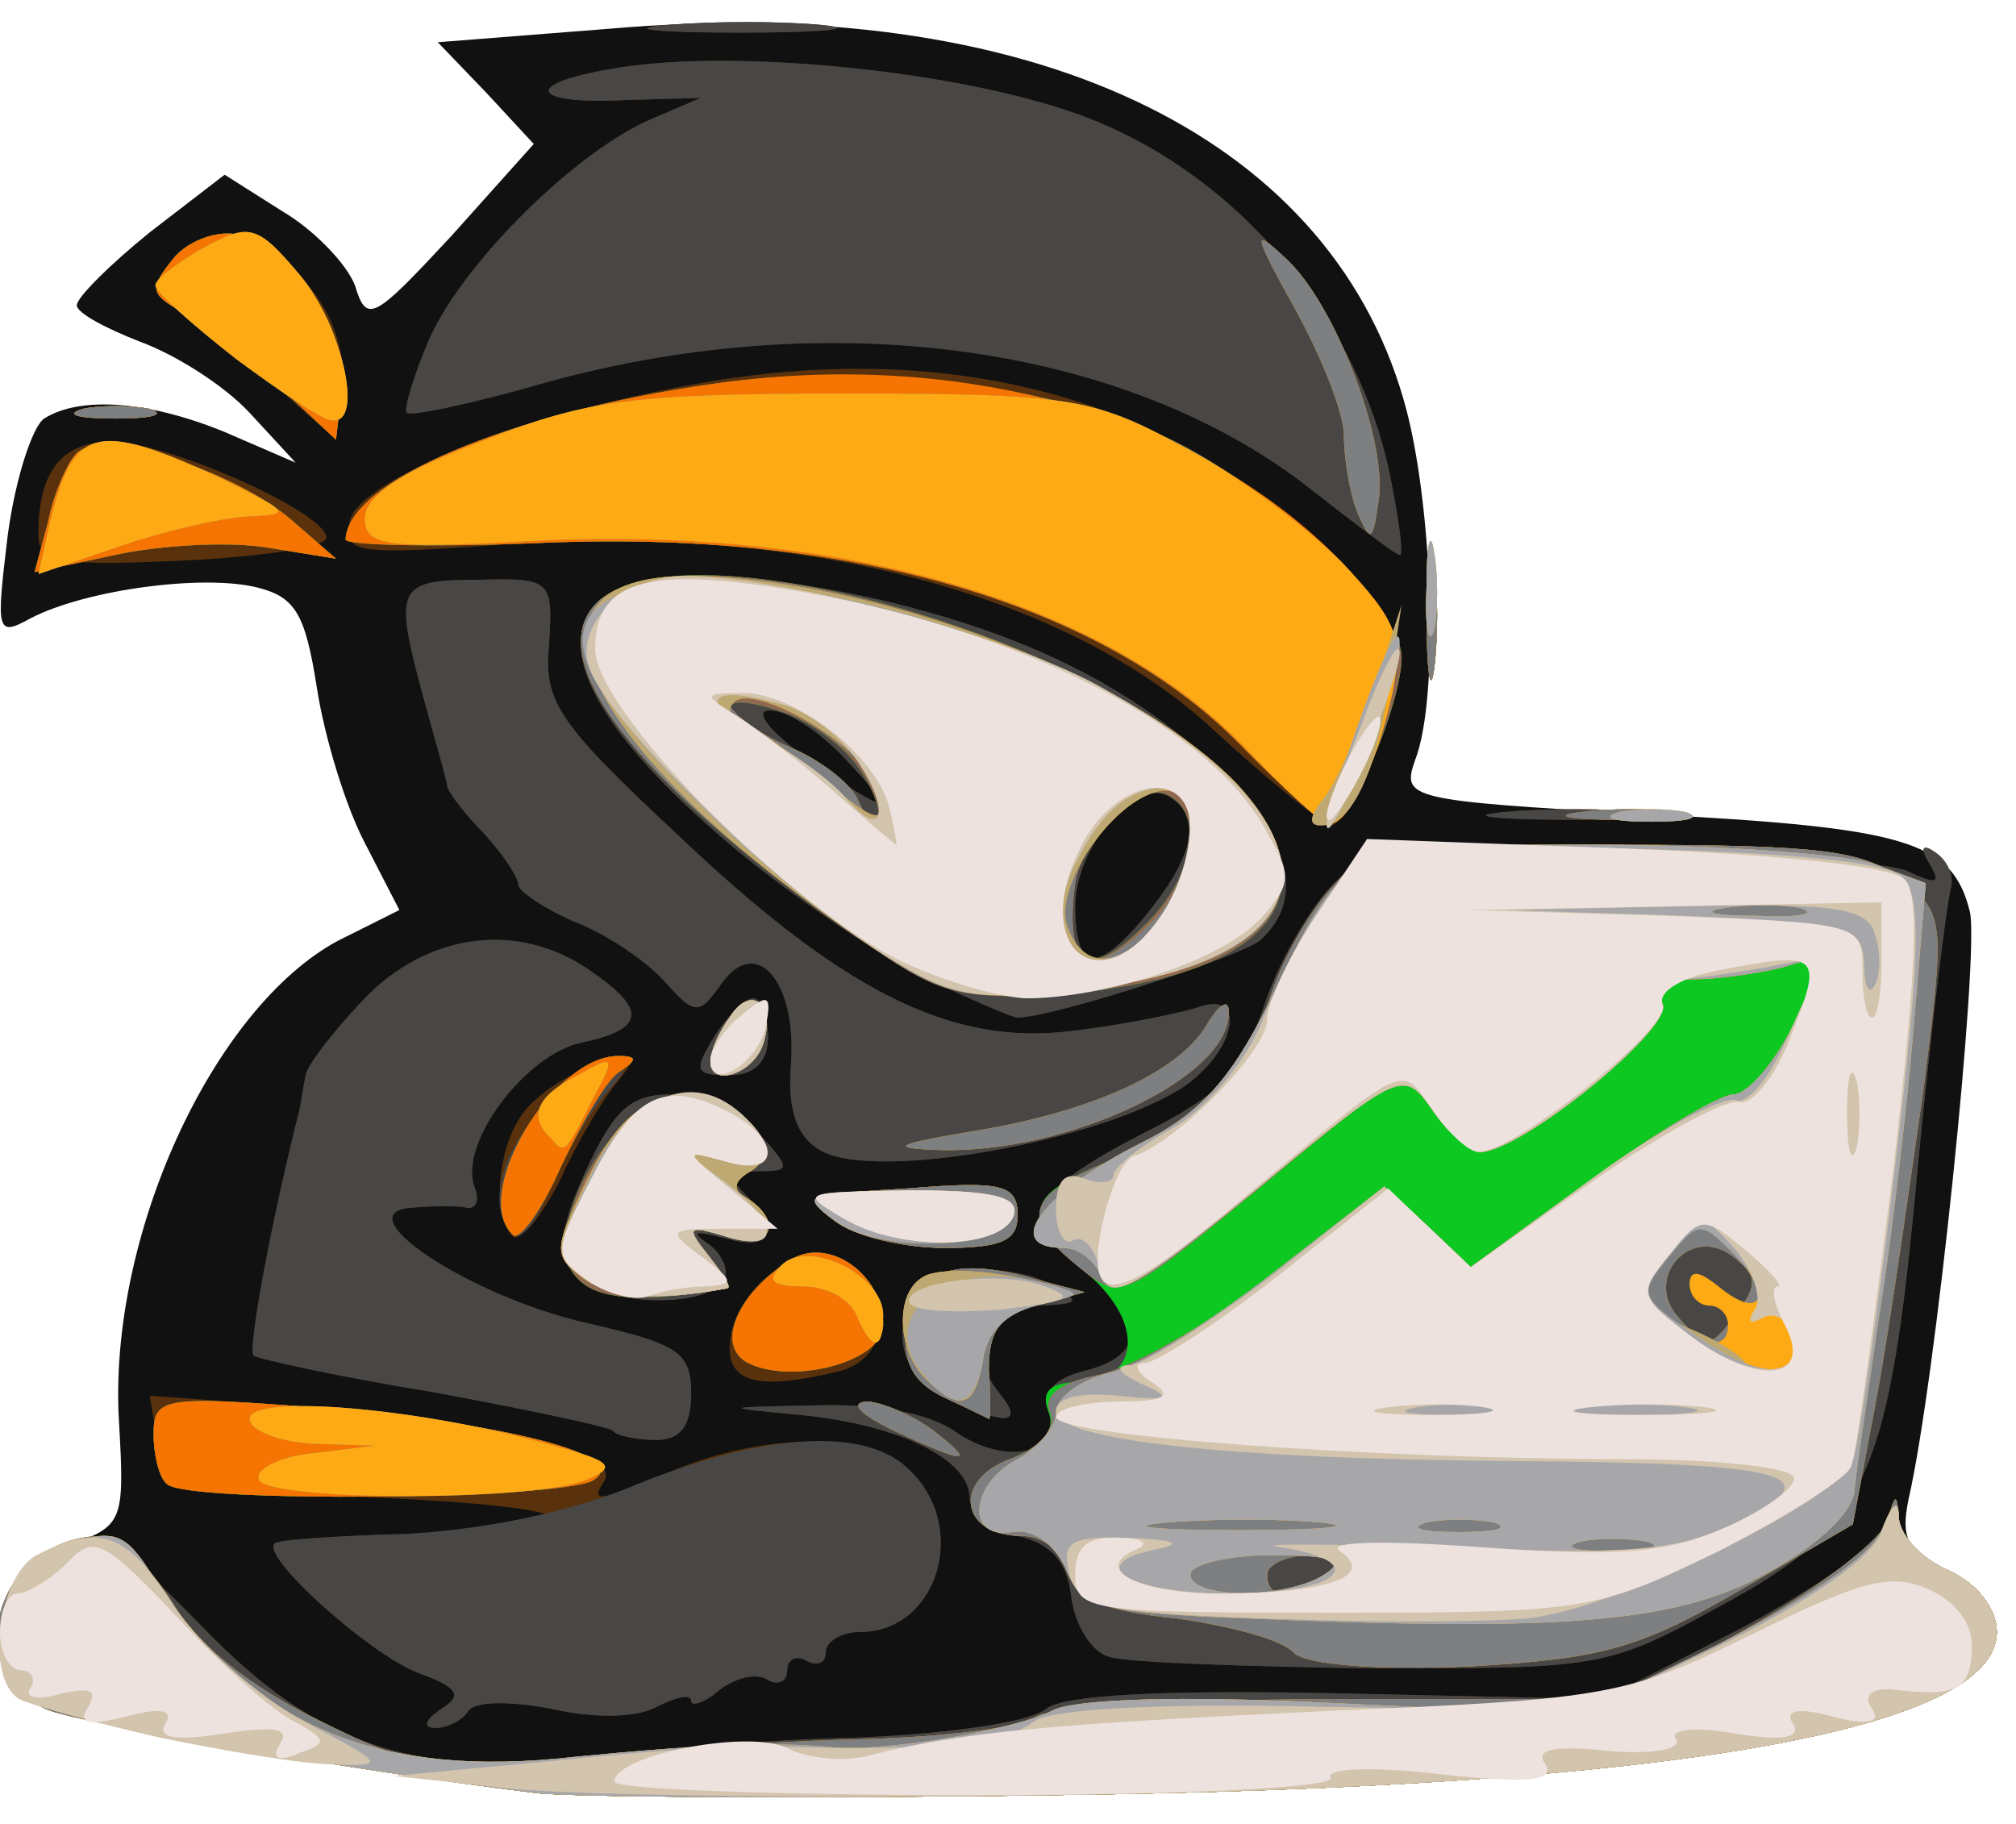 <!DOCTYPE svg PUBLIC "-//W3C//DTD SVG 20010904//EN" "http://www.w3.org/TR/2001/REC-SVG-20010904/DTD/svg10.dtd">
<svg version="1.0" xmlns="http://www.w3.org/2000/svg" width="105px" height="95px" viewBox="0 0 1050 950" preserveAspectRatio="xMidYMid meet">
<g id="layer101" fill="#111111" stroke="none">
 <path d="M280 934 c-98 -12 -230 -35 -254 -44 -23 -8 -27 -15 -24 -42 2 -26 9 -35 33 -43 29 -10 30 -12 27 -64 -6 -97 49 -216 114 -251 l32 -16 -18 -35 c-10 -19 -21 -55 -25 -81 -6 -38 -11 -47 -31 -52 -28 -7 -89 1 -118 16 -18 10 -18 7 -12 -43 4 -30 13 -57 19 -61 19 -12 55 -9 94 7 l37 16 -24 -26 c-13 -14 -38 -30 -57 -37 -18 -7 -33 -15 -33 -19 0 -4 17 -21 38 -38 l39 -30 30 19 c17 10 34 28 38 39 6 20 10 17 50 -26 l43 -48 -25 -27 -25 -26 89 -7 c218 -19 374 54 414 193 15 51 19 155 6 188 -7 20 -4 21 119 28 137 7 161 14 170 51 5 22 -18 246 -32 306 -4 20 -1 27 20 37 16 7 26 20 26 32 0 51 -170 81 -490 85 -129 2 -251 1 -270 -1z"/>
 </g>
<g id="layer102" fill="#59320d" stroke="none">
 <path d="M280 934 c-98 -12 -230 -35 -254 -44 -23 -8 -27 -15 -24 -42 2 -25 9 -35 29 -42 23 -8 31 -3 75 42 59 61 109 78 199 67 33 -4 97 -9 143 -10 46 -2 89 -8 97 -15 9 -7 59 -10 152 -8 l138 3 72 -37 c39 -21 74 -45 76 -55 4 -14 5 -15 6 -2 0 9 12 21 26 27 15 7 25 20 25 32 0 51 -170 81 -490 85 -129 2 -251 1 -270 -1z"/>
 <path d="M230 890 c11 -7 9 -11 -13 -19 -25 -10 -81 -60 -74 -67 1 -2 32 -4 67 -5 109 -3 101 -14 -15 -19 -107 -5 -110 -6 -113 -29 l-4 -24 84 6 c93 7 161 23 153 38 -8 12 -4 12 38 -6 47 -19 101 -19 121 1 31 30 14 84 -26 84 -10 0 -18 5 -18 11 0 5 -4 7 -10 4 -5 -3 -10 -1 -10 5 0 6 -5 8 -10 5 -6 -4 -17 -1 -25 5 -8 7 -15 9 -15 6 0 -4 -8 -2 -18 3 -11 6 -33 6 -55 1 -21 -4 -39 -4 -43 1 -3 5 -11 9 -17 9 -7 0 -6 -4 3 -10z"/>
 <path d="M578 863 c-9 -2 -18 -16 -20 -31 -2 -18 -10 -28 -28 -32 -14 -3 -25 -12 -25 -20 0 -20 -37 -38 -88 -43 -42 -4 -42 -4 8 -5 32 -1 59 4 73 14 26 18 57 11 48 -11 -3 -10 3 -17 19 -21 32 -8 32 -27 -1 -53 -34 -27 -28 -40 32 -71 40 -20 51 -32 62 -65 7 -22 23 -50 35 -63 21 -22 27 -23 152 -20 71 2 139 7 149 12 15 7 17 6 11 -4 -5 -8 -4 -11 3 -6 6 4 10 12 8 19 -2 7 -10 71 -17 143 -15 165 -26 189 -104 231 -58 32 -63 32 -180 32 -66 -1 -128 -3 -137 -6z"/>
 <path d="M319 745 c-3 -2 -45 -11 -94 -20 -49 -8 -90 -17 -93 -19 -3 -4 10 -73 24 -128 1 -5 2 -12 3 -17 0 -5 14 -23 30 -40 33 -35 81 -42 119 -15 29 20 28 30 -5 37 -29 6 -64 52 -56 75 3 7 1 12 -4 11 -4 -1 -17 -1 -28 0 -37 2 29 46 90 60 48 11 55 15 55 37 0 17 -6 24 -18 24 -10 0 -21 -2 -23 -5z"/>
 <path d="M492 728 c-34 -17 -27 -62 10 -66 15 -2 35 1 45 7 16 9 16 10 -5 11 -27 0 -39 24 -22 45 14 17 5 18 -28 3z"/>
 <path d="M380 702 c0 -29 37 -58 58 -46 27 17 27 50 0 58 -41 10 -58 7 -58 -12z"/>
 <path d="M299 664 c-9 -11 -8 -23 6 -54 15 -32 23 -40 45 -40 15 0 35 9 45 20 17 19 17 20 0 20 -15 0 -16 3 -7 12 19 19 14 30 -10 23 -16 -4 -19 -4 -9 3 7 5 11 14 8 19 -10 15 -64 13 -78 -3z"/>
 <path d="M267 644 c-11 -11 -8 -47 6 -65 7 -9 23 -20 37 -24 22 -7 23 -6 12 8 -7 8 -21 31 -30 51 -10 20 -21 33 -25 30z"/>
 <path d="M435 636 c-18 -13 -14 -14 38 -17 49 -4 57 -2 57 14 0 13 -8 17 -38 17 -21 0 -47 -6 -57 -14z"/>
 <path d="M427 599 c-12 -7 -17 -21 -15 -45 3 -43 -18 -67 -36 -42 -12 17 -14 17 -30 -1 -10 -11 -31 -25 -47 -31 -16 -7 -29 -16 -29 -19 0 -4 -8 -16 -18 -27 -10 -10 -18 -21 -19 -24 0 -3 -6 -23 -12 -45 -16 -59 -15 -63 28 -63 38 -1 39 0 37 33 -3 30 4 41 65 98 87 83 144 112 207 104 26 -3 55 -9 65 -12 26 -10 22 20 -5 40 -42 29 -163 51 -191 34z"/>
 <path d="M372 540 c7 -11 16 -20 20 -20 5 0 8 9 8 20 0 13 -7 20 -20 20 -18 0 -19 -2 -8 -20z"/>
 <path d="M485 511 c-22 -10 -68 -41 -101 -68 -131 -109 -101 -168 68 -132 76 17 131 43 177 84 43 39 52 73 27 95 -12 9 -108 40 -126 40 -3 0 -23 -9 -45 -19z m114 -37 c23 -29 27 -49 10 -59 -17 -11 -49 26 -49 57 0 35 12 36 39 2z m-159 -79 c-13 -14 -30 -25 -39 -25 -9 0 0 11 19 25 45 31 49 31 20 0z"/>
 <path d="M633 381 c-78 -73 -219 -109 -376 -97 -71 5 -78 4 -75 -12 4 -23 98 -59 192 -74 127 -20 237 11 319 90 20 20 37 44 37 54 0 25 -27 88 -37 88 -4 -1 -32 -23 -60 -49z"/>
 <path d="M783 423 c20 -2 54 -2 75 0 20 2 3 4 -38 4 -41 0 -58 -2 -37 -4z"/>
 <path d="M743 320 c0 -30 2 -43 4 -27 2 15 2 39 0 55 -2 15 -4 2 -4 -28z"/>
 <path d="M20 278 c0 -32 12 -48 38 -48 29 0 112 37 112 50 0 5 -34 10 -75 12 -65 3 -75 1 -75 -14z"/>
 <path d="M683 255 c-95 -75 -249 -97 -398 -56 -38 11 -71 18 -73 16 -2 -1 3 -18 11 -37 16 -38 73 -96 114 -115 l28 -12 -37 1 c-54 3 -57 -9 -4 -17 58 -9 166 1 230 22 85 27 155 107 171 196 4 20 6 37 4 36 -2 0 -23 -16 -46 -34z"/>
 <path d="M148 205 c-15 -13 -37 -30 -49 -39 -19 -13 -20 -17 -9 -31 29 -35 95 15 88 68 l-3 26 -27 -24z"/>
 <path d="M43 213 c9 -2 25 -2 35 0 9 3 1 5 -18 5 -19 0 -27 -2 -17 -5z"/>
 <path d="M348 13 c23 -2 59 -2 80 0 20 2 1 4 -43 4 -44 0 -61 -2 -37 -4z"/>
 </g>
<g id="layer103" fill="#484745" stroke="none">
 <path d="M280 934 c-98 -12 -230 -35 -254 -44 -23 -8 -27 -15 -24 -42 2 -25 9 -35 29 -42 23 -8 31 -3 75 42 59 61 109 78 199 67 33 -4 97 -9 143 -10 46 -2 89 -8 97 -15 9 -7 59 -10 152 -8 l138 3 72 -37 c39 -21 74 -45 76 -55 4 -14 5 -15 6 -2 0 9 12 21 26 27 15 7 25 20 25 32 0 51 -170 81 -490 85 -129 2 -251 1 -270 -1z"/>
 <path d="M230 890 c11 -7 9 -11 -13 -19 -25 -10 -81 -60 -74 -67 1 -2 32 -4 67 -5 40 -2 87 -11 122 -26 67 -27 120 -30 142 -7 31 30 14 84 -26 84 -10 0 -18 5 -18 11 0 5 -4 7 -10 4 -5 -3 -10 -1 -10 5 0 6 -5 8 -10 5 -6 -4 -17 -1 -25 5 -8 7 -15 9 -15 6 0 -4 -8 -2 -18 3 -11 6 -33 6 -55 1 -21 -4 -39 -4 -43 1 -3 5 -11 9 -17 9 -7 0 -6 -4 3 -10z"/>
 <path d="M578 863 c-9 -2 -18 -16 -20 -31 -2 -18 -10 -28 -28 -32 -14 -3 -25 -12 -25 -20 0 -20 -37 -38 -88 -43 -42 -4 -42 -4 8 -5 32 -1 59 4 73 14 26 18 57 11 48 -11 -3 -10 3 -17 19 -21 32 -8 32 -27 -1 -53 -34 -27 -28 -40 32 -71 40 -20 51 -32 62 -65 7 -22 23 -50 35 -63 21 -22 27 -23 152 -20 71 2 139 7 149 12 15 7 17 6 11 -4 -5 -8 -4 -11 3 -6 6 4 10 12 8 19 -2 7 -10 71 -17 143 -15 165 -26 189 -104 231 -58 32 -63 32 -180 32 -66 -1 -128 -3 -137 -6z"/>
 <path d="M87 773 c-4 -3 -7 -15 -7 -26 0 -19 5 -20 83 -14 100 8 167 25 146 38 -16 10 -212 12 -222 2z"/>
 <path d="M319 745 c-3 -2 -45 -11 -94 -20 -49 -8 -90 -17 -93 -19 -3 -4 10 -73 24 -128 1 -5 2 -12 3 -17 0 -5 14 -23 30 -40 33 -35 81 -42 119 -15 29 20 28 30 -5 37 -29 6 -64 52 -56 75 3 7 1 12 -4 11 -4 -1 -17 -1 -28 0 -37 2 29 46 90 60 48 11 55 15 55 37 0 17 -6 24 -18 24 -10 0 -21 -2 -23 -5z"/>
 <path d="M492 728 c-34 -17 -27 -62 10 -66 15 -2 35 1 45 7 16 9 16 10 -5 11 -27 0 -39 24 -22 45 14 17 5 18 -28 3z"/>
 <path d="M388 709 c-15 -10 -3 -36 24 -53 20 -12 48 8 48 34 0 20 -50 32 -72 19z"/>
 <path d="M299 664 c-9 -11 -8 -23 6 -54 15 -32 23 -40 45 -40 15 0 35 9 45 20 17 19 17 20 0 20 -15 0 -16 3 -7 12 19 19 14 30 -10 23 -16 -4 -19 -4 -9 3 7 5 11 14 8 19 -10 15 -64 13 -78 -3z"/>
 <path d="M267 643 c-14 -14 -6 -45 18 -68 28 -29 57 -35 32 -7 -9 10 -22 32 -30 50 -7 18 -16 29 -20 25z"/>
 <path d="M435 636 c-18 -13 -14 -14 38 -17 49 -4 57 -2 57 14 0 13 -8 17 -38 17 -21 0 -47 -6 -57 -14z"/>
 <path d="M427 599 c-12 -7 -17 -21 -15 -45 3 -43 -18 -67 -36 -42 -12 17 -14 17 -30 -1 -10 -11 -31 -25 -47 -31 -16 -7 -29 -16 -29 -19 0 -4 -8 -16 -18 -27 -10 -10 -18 -21 -19 -24 0 -3 -6 -23 -12 -45 -16 -59 -15 -63 28 -63 38 -1 39 0 37 33 -3 30 4 41 65 98 87 83 144 112 207 104 26 -3 55 -9 65 -12 26 -10 22 20 -5 40 -42 29 -163 51 -191 34z"/>
 <path d="M372 540 c7 -11 16 -20 20 -20 5 0 8 9 8 20 0 13 -7 20 -20 20 -18 0 -19 -2 -8 -20z"/>
 <path d="M485 511 c-22 -10 -68 -41 -101 -68 -131 -109 -101 -168 68 -132 76 17 131 43 177 84 43 39 52 73 27 95 -12 9 -108 40 -126 40 -3 0 -23 -9 -45 -19z m114 -37 c23 -29 27 -49 10 -59 -17 -11 -49 26 -49 57 0 35 12 36 39 2z m-159 -79 c-13 -14 -30 -25 -39 -25 -9 0 0 11 19 25 45 31 49 31 20 0z"/>
 <path d="M649 391 c-73 -77 -208 -116 -372 -108 -53 2 -97 1 -97 -2 1 -30 85 -66 191 -81 84 -12 181 1 243 31 52 27 116 88 116 111 0 25 -27 88 -37 87 -4 0 -24 -18 -44 -38z"/>
 <path d="M783 423 c20 -2 54 -2 75 0 20 2 3 4 -38 4 -41 0 -58 -2 -37 -4z"/>
 <path d="M743 320 c0 -30 2 -43 4 -27 2 15 2 39 0 55 -2 15 -4 2 -4 -28z"/>
 <path d="M25 272 c3 -15 10 -31 15 -36 13 -13 82 9 112 35 l23 20 -37 -6 c-20 -3 -55 -1 -78 4 l-42 9 7 -26z"/>
 <path d="M683 255 c-95 -75 -249 -97 -398 -56 -38 11 -71 18 -73 16 -2 -1 3 -18 11 -37 16 -38 73 -96 114 -115 l28 -12 -37 1 c-54 3 -57 -9 -4 -17 58 -9 166 1 230 22 85 27 155 107 171 196 4 20 6 37 4 36 -2 0 -23 -16 -46 -34z"/>
 <path d="M144 200 c-18 -15 -40 -32 -50 -38 -16 -9 -16 -12 -4 -27 7 -9 22 -15 33 -13 28 4 59 50 55 81 l-3 26 -31 -29z"/>
 <path d="M43 213 c9 -2 25 -2 35 0 9 3 1 5 -18 5 -19 0 -27 -2 -17 -5z"/>
 <path d="M348 13 c23 -2 59 -2 80 0 20 2 1 4 -43 4 -44 0 -61 -2 -37 -4z"/>
 </g>
<g id="layer104" fill="#0cc821" stroke="none">
 <path d="M280 934 c-97 -12 -230 -35 -254 -43 -49 -19 -28 -91 28 -91 8 0 24 16 36 35 13 22 41 44 76 61 50 25 61 26 127 20 40 -4 108 -9 152 -10 45 -1 87 -6 95 -12 8 -5 80 -9 160 -9 l145 0 67 -38 c37 -21 69 -46 71 -55 4 -14 5 -15 6 -1 0 9 12 21 26 27 15 7 25 20 25 32 0 51 -170 81 -490 85 -129 2 -251 1 -270 -1z"/>
 <path d="M674 861 c-6 -7 -33 -14 -61 -18 -39 -4 -53 -10 -56 -24 -3 -11 -14 -19 -25 -19 -32 0 -36 -29 -6 -40 17 -7 24 -15 20 -25 -4 -10 1 -15 15 -15 32 0 36 -30 6 -56 -36 -31 -34 -41 10 -59 51 -21 70 -41 84 -84 6 -20 21 -46 32 -58 19 -22 29 -23 148 -23 108 0 130 3 149 18 23 18 23 21 12 108 -7 49 -17 120 -24 159 l-13 69 -60 35 c-52 30 -71 35 -140 39 -50 2 -84 -1 -91 -7z m16 -41 c12 -8 11 -10 -7 -10 -13 0 -23 5 -23 10 0 13 11 13 30 0z m215 -137 c11 -14 10 -19 -3 -29 -22 -16 -46 12 -28 32 15 17 17 17 31 -3z"/>
 <path d="M87 773 c-4 -3 -7 -15 -7 -26 0 -19 5 -20 83 -14 100 8 167 25 146 38 -16 10 -212 12 -222 2z"/>
 <path d="M465 745 c-16 -8 -23 -14 -14 -15 8 0 24 7 35 15 23 18 18 18 -21 0z"/>
 <path d="M492 728 c-17 -8 -22 -19 -20 -37 3 -29 25 -37 66 -25 l27 7 -25 7 c-19 5 -25 13 -25 33 1 15 1 27 0 26 0 0 -10 -5 -23 -11z"/>
 <path d="M388 709 c-15 -10 -3 -36 24 -53 20 -12 48 8 48 34 0 20 -50 32 -72 19z"/>
 <path d="M300 665 c-19 -23 17 -89 51 -93 31 -4 61 25 40 38 -9 5 -10 10 -2 14 20 13 12 28 -11 20 -20 -6 -21 -5 -9 10 7 9 12 16 10 17 -46 8 -69 6 -79 -6z"/>
 <path d="M267 643 c-22 -21 21 -93 55 -93 10 0 10 2 1 8 -7 4 -20 27 -31 50 -10 23 -22 39 -25 35z"/>
 <path d="M435 636 c-18 -13 -14 -14 38 -17 49 -4 57 -2 57 14 0 13 -8 17 -38 17 -21 0 -47 -6 -57 -14z"/>
 <path d="M508 589 c61 -10 107 -31 121 -56 6 -10 11 -13 11 -6 1 34 -84 74 -151 72 -27 -1 -23 -3 19 -10z"/>
 <path d="M370 553 c0 -5 4 -15 10 -23 11 -18 25 -7 17 15 -6 15 -27 21 -27 8z"/>
 <path d="M455 494 c-118 -81 -172 -147 -146 -178 39 -47 260 14 334 92 55 58 17 102 -93 110 -47 3 -61 -1 -95 -24z m145 -16 c22 -24 26 -53 10 -63 -22 -14 -63 44 -53 73 7 18 19 15 43 -10z m-152 -77 c-7 -11 -25 -25 -40 -30 -38 -13 -36 1 3 18 17 7 33 20 36 28 3 7 7 12 10 9 2 -2 -1 -13 -9 -25z"/>
 <path d="M649 391 c-73 -77 -208 -116 -372 -108 -53 2 -97 1 -97 -2 1 -30 85 -66 191 -81 84 -12 181 1 243 31 52 27 116 88 116 111 0 25 -27 88 -37 87 -4 0 -24 -18 -44 -38z"/>
 <path d="M823 423 c15 -2 37 -2 50 0 12 2 0 4 -28 4 -27 0 -38 -2 -22 -4z"/>
 <path d="M743 320 c0 -30 2 -43 4 -27 2 15 2 39 0 55 -2 15 -4 2 -4 -28z"/>
 <path d="M25 272 c3 -15 10 -31 15 -36 13 -13 82 9 112 35 l23 20 -37 -6 c-20 -3 -55 -1 -78 4 l-42 9 7 -26z"/>
 <path d="M707 267 c-4 -10 -7 -28 -7 -40 0 -12 -12 -42 -26 -67 -21 -38 -22 -42 -5 -26 26 23 54 96 49 127 -3 21 -4 22 -11 6z"/>
 <path d="M144 200 c-18 -15 -40 -32 -50 -38 -16 -9 -16 -12 -4 -27 7 -9 22 -15 33 -13 28 4 59 50 55 81 l-3 26 -31 -29z"/>
 <path d="M43 213 c9 -2 25 -2 35 0 9 3 1 5 -18 5 -19 0 -27 -2 -17 -5z"/>
 </g>
<g id="layer105" fill="#916850" stroke="none">
 <path d="M280 934 c-97 -12 -230 -35 -254 -43 -49 -19 -28 -91 28 -91 8 0 24 16 36 35 13 22 41 44 76 61 50 25 61 26 127 20 40 -4 108 -9 152 -10 45 -1 87 -6 95 -12 8 -5 80 -9 160 -9 l145 0 67 -38 c37 -21 69 -46 71 -55 4 -14 5 -15 6 -1 0 9 12 21 26 27 15 7 25 20 25 32 0 51 -170 81 -490 85 -129 2 -251 1 -270 -1z"/>
 <path d="M674 861 c-6 -7 -33 -14 -61 -18 -39 -4 -53 -10 -56 -24 -3 -11 -14 -19 -25 -19 -32 0 -36 -29 -6 -40 16 -6 24 -16 21 -24 -4 -9 5 -16 26 -20 17 -4 58 -27 90 -52 l58 -46 23 21 22 21 62 -45 c34 -25 68 -45 75 -45 7 0 21 -16 31 -36 l17 -37 -23 7 c-13 3 -33 6 -45 6 -14 0 -21 5 -17 13 5 13 -74 77 -95 77 -5 0 -17 -10 -25 -22 -15 -21 -16 -21 -88 39 -73 60 -74 61 -96 43 -31 -25 -28 -37 15 -55 51 -21 70 -41 84 -84 6 -20 21 -46 32 -58 19 -22 29 -23 148 -23 108 0 130 3 149 18 23 18 23 21 12 108 -7 49 -17 120 -24 159 l-13 69 -60 35 c-52 30 -71 35 -140 39 -50 2 -84 -1 -91 -7z m16 -41 c12 -8 11 -10 -7 -10 -13 0 -23 5 -23 10 0 13 11 13 30 0z m215 -137 c11 -14 10 -19 -3 -29 -22 -16 -46 12 -28 32 15 17 17 17 31 -3z"/>
 <path d="M87 773 c-4 -3 -7 -15 -7 -26 0 -19 5 -20 83 -14 100 8 167 25 146 38 -16 10 -212 12 -222 2z"/>
 <path d="M465 745 c-16 -8 -23 -14 -14 -15 8 0 24 7 35 15 23 18 18 18 -21 0z"/>
 <path d="M492 728 c-17 -8 -22 -19 -20 -37 3 -29 25 -37 66 -25 l27 7 -25 7 c-19 5 -25 13 -25 33 1 15 1 27 0 26 0 0 -10 -5 -23 -11z"/>
 <path d="M388 709 c-15 -10 -3 -36 24 -53 20 -12 48 8 48 34 0 20 -50 32 -72 19z"/>
 <path d="M300 665 c-19 -23 17 -89 51 -93 31 -4 61 25 40 38 -9 5 -10 10 -2 14 20 13 12 28 -11 20 -20 -6 -21 -5 -9 10 7 9 12 16 10 17 -46 8 -69 6 -79 -6z"/>
 <path d="M267 643 c-22 -21 21 -93 55 -93 10 0 10 2 1 8 -7 4 -20 27 -31 50 -10 23 -22 39 -25 35z"/>
 <path d="M435 636 c-18 -13 -14 -14 38 -17 49 -4 57 -2 57 14 0 13 -8 17 -38 17 -21 0 -47 -6 -57 -14z"/>
 <path d="M508 589 c61 -10 107 -31 121 -56 6 -10 11 -13 11 -6 1 34 -84 74 -151 72 -27 -1 -23 -3 19 -10z"/>
 <path d="M370 553 c0 -5 4 -15 10 -23 11 -18 25 -7 17 15 -6 15 -27 21 -27 8z"/>
 <path d="M455 494 c-118 -81 -172 -147 -146 -178 39 -47 260 14 334 92 55 58 17 102 -93 110 -47 3 -61 -1 -95 -24z m145 -16 c22 -24 26 -53 10 -63 -22 -14 -63 44 -53 73 7 18 19 15 43 -10z m-152 -77 c-7 -11 -25 -25 -40 -30 -38 -13 -36 1 3 18 17 7 33 20 36 28 3 7 7 12 10 9 2 -2 -1 -13 -9 -25z"/>
 <path d="M649 391 c-73 -77 -208 -116 -372 -108 -53 2 -97 1 -97 -2 1 -30 85 -66 191 -81 84 -12 181 1 243 31 52 27 116 88 116 111 0 25 -27 88 -37 87 -4 0 -24 -18 -44 -38z"/>
 <path d="M823 423 c15 -2 37 -2 50 0 12 2 0 4 -28 4 -27 0 -38 -2 -22 -4z"/>
 <path d="M743 320 c0 -30 2 -43 4 -27 2 15 2 39 0 55 -2 15 -4 2 -4 -28z"/>
 <path d="M25 272 c3 -15 10 -31 15 -36 13 -13 82 9 112 35 l23 20 -37 -6 c-20 -3 -55 -1 -78 4 l-42 9 7 -26z"/>
 <path d="M707 267 c-4 -10 -7 -28 -7 -40 0 -12 -12 -42 -26 -67 -21 -38 -22 -42 -5 -26 26 23 54 96 49 127 -3 21 -4 22 -11 6z"/>
 <path d="M144 200 c-18 -15 -40 -32 -50 -38 -16 -9 -16 -12 -4 -27 7 -9 22 -15 33 -13 28 4 59 50 55 81 l-3 26 -31 -29z"/>
 <path d="M43 213 c9 -2 25 -2 35 0 9 3 1 5 -18 5 -19 0 -27 -2 -17 -5z"/>
 </g>
<g id="layer106" fill="#f67401" stroke="none">
 <path d="M280 934 c-97 -12 -230 -35 -254 -43 -49 -19 -28 -91 28 -91 8 0 24 16 36 35 13 22 41 44 76 61 50 25 61 26 127 20 40 -4 108 -9 152 -10 45 -1 87 -6 95 -12 8 -5 80 -9 160 -9 l145 0 67 -38 c37 -21 69 -46 71 -55 4 -14 5 -15 6 -1 0 9 12 21 26 27 15 7 25 20 25 32 0 51 -170 81 -490 85 -129 2 -251 1 -270 -1z"/>
 <path d="M674 861 c-6 -7 -33 -14 -61 -18 -39 -4 -53 -10 -56 -24 -3 -11 -14 -19 -25 -19 -32 0 -36 -29 -6 -40 16 -6 24 -16 21 -24 -4 -9 5 -16 26 -20 17 -4 58 -27 90 -52 l58 -46 23 21 22 21 62 -45 c34 -25 68 -45 75 -45 7 0 21 -16 31 -36 l17 -37 -23 7 c-13 3 -33 6 -45 6 -14 0 -21 5 -17 13 5 13 -74 77 -95 77 -5 0 -17 -10 -25 -22 -15 -21 -16 -21 -88 39 -73 60 -74 61 -96 43 -31 -25 -28 -37 15 -55 51 -21 70 -41 84 -84 6 -20 21 -46 32 -58 19 -22 29 -23 148 -23 108 0 130 3 149 18 23 18 23 21 12 108 -7 49 -17 120 -24 159 l-13 69 -60 35 c-52 30 -71 35 -140 39 -50 2 -84 -1 -91 -7z m16 -41 c12 -8 11 -10 -7 -10 -13 0 -23 5 -23 10 0 13 11 13 30 0z m215 -137 c11 -14 10 -19 -3 -29 -22 -16 -46 12 -28 32 15 17 17 17 31 -3z"/>
 <path d="M87 773 c-4 -3 -7 -15 -7 -26 0 -19 5 -20 83 -14 100 8 167 25 146 38 -16 10 -212 12 -222 2z"/>
 <path d="M465 745 c-16 -8 -23 -14 -14 -15 8 0 24 7 35 15 23 18 18 18 -21 0z"/>
 <path d="M492 728 c-17 -8 -22 -19 -20 -37 3 -29 25 -37 66 -25 l27 7 -25 7 c-19 5 -25 13 -25 33 1 15 1 27 0 26 0 0 -10 -5 -23 -11z"/>
 <path d="M388 709 c-15 -10 -3 -36 24 -53 20 -12 48 8 48 34 0 20 -50 32 -72 19z"/>
 <path d="M304 666 c-16 -12 -16 -15 2 -52 14 -28 26 -40 45 -42 31 -4 61 25 40 38 -9 5 -10 10 -2 14 20 13 12 28 -11 20 -20 -6 -21 -5 -9 10 7 9 12 16 10 17 -38 7 -60 5 -75 -5z"/>
 <path d="M267 643 c-22 -21 21 -93 55 -93 10 0 10 2 1 8 -7 4 -20 27 -31 50 -10 23 -22 39 -25 35z"/>
 <path d="M435 636 c-18 -13 -14 -14 38 -17 49 -4 57 -2 57 14 0 13 -8 17 -38 17 -21 0 -47 -6 -57 -14z"/>
 <path d="M508 589 c61 -10 107 -31 121 -56 6 -10 11 -13 11 -6 1 34 -84 74 -151 72 -27 -1 -23 -3 19 -10z"/>
 <path d="M370 553 c0 -5 4 -15 10 -23 11 -18 25 -7 17 15 -6 15 -27 21 -27 8z"/>
 <path d="M455 494 c-118 -81 -172 -147 -146 -178 38 -46 258 14 331 89 58 60 23 102 -90 112 -48 4 -60 1 -95 -23z m145 -14 c23 -23 27 -70 7 -70 -17 0 -44 29 -47 50 -6 45 8 52 40 20z m-146 -74 c-6 -14 -52 -46 -69 -46 -16 0 -1 17 26 29 17 7 33 20 36 28 3 7 7 12 9 10 3 -2 2 -12 -2 -21z"/>
 <path d="M649 391 c-73 -77 -208 -116 -372 -108 -53 2 -97 1 -97 -2 1 -30 85 -66 191 -81 130 -19 255 17 328 93 29 31 32 39 26 69 -9 39 -23 68 -33 67 -4 0 -23 -18 -43 -38z"/>
 <path d="M823 423 c15 -2 37 -2 50 0 12 2 0 4 -28 4 -27 0 -38 -2 -22 -4z"/>
 <path d="M743 320 c0 -30 2 -43 4 -27 2 15 2 39 0 55 -2 15 -4 2 -4 -28z"/>
 <path d="M25 272 c3 -15 10 -31 15 -36 13 -13 82 9 112 35 l23 20 -37 -6 c-20 -3 -55 -1 -78 4 l-42 9 7 -26z"/>
 <path d="M707 267 c-4 -10 -7 -28 -7 -40 0 -12 -12 -42 -26 -67 -21 -38 -22 -42 -5 -26 26 23 54 96 49 127 -3 21 -4 22 -11 6z"/>
 <path d="M144 200 c-18 -15 -40 -32 -50 -38 -16 -9 -16 -12 -4 -27 7 -9 22 -15 33 -13 28 4 59 50 55 81 l-3 26 -31 -29z"/>
 <path d="M43 213 c9 -2 25 -2 35 0 9 3 1 5 -18 5 -19 0 -27 -2 -17 -5z"/>
 </g>
<g id="layer107" fill="#7e7f81" stroke="none">
 <path d="M280 934 c-97 -12 -230 -35 -254 -43 -49 -19 -28 -91 28 -91 8 0 24 16 36 35 13 22 41 44 76 61 50 25 61 26 127 20 40 -4 108 -9 152 -10 45 -1 87 -6 95 -12 8 -5 80 -9 160 -9 l145 0 67 -38 c37 -21 69 -46 71 -55 4 -14 5 -15 6 -1 0 9 12 21 26 27 15 7 25 20 25 32 0 51 -170 81 -490 85 -129 2 -251 1 -270 -1z"/>
 <path d="M674 861 c-6 -7 -33 -14 -61 -18 -39 -4 -53 -10 -56 -24 -3 -11 -14 -19 -25 -19 -32 0 -36 -29 -6 -40 16 -6 24 -16 21 -24 -4 -9 5 -16 26 -20 17 -4 58 -27 90 -52 l58 -46 23 21 22 21 62 -45 c34 -25 68 -45 75 -45 7 0 21 -16 31 -36 l17 -37 -23 7 c-13 3 -33 6 -45 6 -14 0 -21 5 -17 13 5 13 -74 77 -95 77 -5 0 -17 -10 -25 -22 -15 -21 -16 -21 -88 39 -73 60 -74 61 -96 43 -31 -25 -28 -37 15 -55 51 -21 70 -41 84 -84 6 -20 21 -46 32 -58 19 -22 29 -23 148 -23 108 0 130 3 149 18 23 18 23 21 12 108 -7 49 -17 120 -24 159 l-13 69 -60 35 c-52 30 -71 35 -140 39 -50 2 -84 -1 -91 -7z m16 -41 c12 -8 11 -10 -7 -10 -13 0 -23 5 -23 10 0 13 11 13 30 0z m215 -137 c11 -14 10 -19 -3 -29 -22 -16 -46 12 -28 32 15 17 17 17 31 -3z"/>
 <path d="M135 771 c-3 -5 9 -12 27 -14 l33 -4 -32 -1 c-18 -1 -33 -7 -33 -13 0 -13 87 -6 155 13 34 9 37 12 20 19 -28 11 -163 11 -170 0z"/>
 <path d="M465 745 c-16 -8 -23 -14 -14 -15 8 0 24 7 35 15 23 18 18 18 -21 0z"/>
 <path d="M492 728 c-17 -8 -22 -19 -20 -37 3 -29 25 -37 66 -25 l27 7 -25 7 c-19 5 -25 13 -25 33 1 15 1 27 0 26 0 0 -10 -5 -23 -11z"/>
 <path d="M446 685 c-3 -8 -15 -15 -28 -15 -16 0 -19 -3 -11 -11 14 -14 53 5 53 26 0 19 -6 19 -14 0z"/>
 <path d="M304 666 c-16 -12 -16 -15 2 -52 14 -28 26 -40 45 -42 31 -4 61 25 40 38 -9 5 -10 10 -2 14 20 13 12 28 -11 20 -20 -6 -21 -5 -9 10 7 9 12 16 10 17 -38 7 -60 5 -75 -5z"/>
 <path d="M435 636 c-18 -13 -14 -14 38 -17 49 -4 57 -2 57 14 0 13 -8 17 -38 17 -21 0 -47 -6 -57 -14z"/>
 <path d="M287 593 c-12 -11 -8 -22 14 -33 19 -11 20 -10 8 12 -15 30 -15 29 -22 21z"/>
 <path d="M508 589 c61 -10 107 -31 121 -56 6 -10 11 -13 11 -6 1 34 -84 74 -151 72 -27 -1 -23 -3 19 -10z"/>
 <path d="M370 553 c0 -5 4 -15 10 -23 11 -18 25 -7 17 15 -6 15 -27 21 -27 8z"/>
 <path d="M455 494 c-118 -81 -172 -147 -146 -178 38 -46 258 14 331 89 58 60 23 102 -90 112 -48 4 -60 1 -95 -23z m145 -14 c23 -23 27 -70 7 -70 -17 0 -44 29 -47 50 -6 45 8 52 40 20z m-146 -74 c-6 -14 -52 -46 -69 -46 -16 0 -1 17 26 29 17 7 33 20 36 28 3 7 7 12 9 10 3 -2 2 -12 -2 -21z"/>
 <path d="M647 388 c-73 -75 -211 -115 -374 -106 -73 4 -83 2 -83 -12 0 -12 20 -25 63 -41 53 -21 79 -24 187 -24 116 0 129 2 175 27 28 14 65 42 84 61 29 31 32 39 26 69 -9 39 -23 68 -33 67 -4 0 -24 -19 -45 -41z"/>
 <path d="M823 423 c15 -2 37 -2 50 0 12 2 0 4 -28 4 -27 0 -38 -2 -22 -4z"/>
 <path d="M743 320 c0 -30 2 -43 4 -27 2 15 2 39 0 55 -2 15 -4 2 -4 -28z"/>
 <path d="M26 272 c12 -50 24 -53 89 -23 36 18 38 19 14 20 -15 1 -45 8 -68 16 l-41 14 6 -27z"/>
 <path d="M707 267 c-4 -10 -7 -28 -7 -40 0 -12 -12 -42 -26 -67 -21 -38 -22 -42 -5 -26 26 23 54 96 49 127 -3 21 -4 22 -11 6z"/>
 <path d="M43 213 c9 -2 25 -2 35 0 9 3 1 5 -18 5 -19 0 -27 -2 -17 -5z"/>
 <path d="M123 187 c-23 -18 -42 -35 -42 -38 -1 -3 11 -12 25 -20 24 -13 28 -12 50 14 22 26 34 78 17 76 -5 0 -27 -15 -50 -32z"/>
 </g>
<g id="layer108" fill="#feaa14" stroke="none">
 <path d="M280 934 c-98 -12 -230 -35 -254 -44 -23 -8 -27 -15 -24 -42 2 -26 9 -35 32 -43 25 -9 31 -7 45 15 50 78 116 107 221 95 61 -6 103 -8 133 -5 25 3 96 -9 115 -19 11 -6 66 -8 145 -4 l127 6 76 -37 c45 -23 79 -46 84 -59 6 -15 9 -17 9 -6 1 9 12 21 26 27 15 7 25 20 25 32 0 51 -170 81 -490 85 -129 2 -251 1 -270 -1z"/>
 <path d="M650 843 c-77 -3 -87 -6 -95 -26 -6 -13 -17 -21 -28 -19 -24 4 -22 -25 3 -38 11 -6 20 -17 20 -24 0 -8 12 -17 28 -21 15 -3 53 -27 85 -52 l58 -45 23 21 22 21 62 -45 c34 -25 68 -45 75 -45 7 0 21 -16 31 -36 l17 -37 -23 7 c-13 3 -33 6 -45 6 -14 0 -21 5 -17 13 5 13 -74 77 -95 77 -5 0 -17 -10 -25 -22 -15 -21 -16 -21 -91 41 -59 49 -76 59 -81 47 -3 -9 -12 -16 -20 -16 -33 0 -11 -29 41 -55 30 -15 46 -33 65 -71 42 -86 38 -84 171 -84 65 0 130 5 145 10 l27 10 -7 83 c-4 45 -12 111 -18 147 -5 36 -11 74 -12 85 0 12 -18 29 -45 44 -47 26 -103 31 -271 24z m40 -23 c11 -7 4 -10 -27 -10 -24 0 -43 5 -43 10 0 13 50 13 70 0z m168 -17 c-10 -2 -26 -2 -35 0 -10 3 -2 5 17 5 19 0 27 -2 18 -5z m-170 -10 c-21 -2 -57 -2 -80 0 -24 2 -7 4 37 4 44 0 63 -2 43 -4z m90 0 c-10 -2 -26 -2 -35 0 -10 3 -2 5 17 5 19 0 27 -2 18 -5z m122 -103 c0 -5 -4 -10 -10 -10 -5 0 -10 -5 -10 -11 0 -8 5 -7 15 1 23 19 29 4 8 -17 -19 -19 -19 -19 -35 2 -15 20 -15 22 0 33 21 14 32 15 32 2z m38 -217 c-10 -2 -28 -2 -40 0 -13 2 -5 4 17 4 22 1 32 -1 23 -4z"/>
 <path d="M135 771 c-3 -5 9 -12 27 -14 l33 -4 -32 -1 c-18 -1 -33 -7 -33 -13 0 -13 87 -6 155 13 34 9 37 12 20 19 -28 11 -163 11 -170 0z"/>
 <path d="M482 718 c-15 -15 -16 -45 -1 -53 6 -4 27 -4 47 0 34 7 35 8 12 14 -16 4 -26 15 -28 29 -4 25 -12 28 -30 10z"/>
 <path d="M446 685 c-3 -8 -15 -15 -28 -15 -16 0 -19 -3 -11 -11 14 -14 53 5 53 26 0 19 -6 19 -14 0z"/>
 <path d="M304 666 c-16 -12 -16 -15 2 -52 14 -28 26 -40 45 -42 31 -4 61 25 40 38 -9 5 -10 10 -2 14 20 13 12 28 -11 20 -20 -6 -21 -5 -9 10 7 9 12 16 10 17 -38 7 -60 5 -75 -5z"/>
 <path d="M435 636 c-19 -14 -16 -15 38 -16 43 0 58 3 55 13 -7 18 -70 20 -93 3z"/>
 <path d="M287 593 c-12 -11 -8 -22 14 -33 19 -11 20 -10 8 12 -15 30 -15 29 -22 21z"/>
 <path d="M370 553 c0 -5 4 -15 10 -23 11 -18 25 -7 17 15 -6 15 -27 21 -27 8z"/>
 <path d="M445 487 c-143 -99 -184 -187 -86 -187 95 1 231 52 285 108 53 57 16 99 -94 109 -50 4 -59 1 -105 -30z m159 -9 c22 -31 21 -70 0 -66 -25 5 -56 51 -48 71 9 24 30 21 48 -5z m-150 -72 c-8 -20 -63 -51 -72 -40 -4 4 -1 9 6 11 7 3 25 16 40 28 30 26 36 26 26 1z"/>
 <path d="M647 388 c-73 -75 -211 -115 -374 -106 -73 4 -83 2 -83 -12 0 -12 20 -25 63 -41 53 -21 79 -24 187 -24 116 0 129 2 175 27 28 14 65 42 84 61 29 31 32 39 26 69 -9 39 -23 68 -33 67 -4 0 -24 -19 -45 -41z"/>
 <path d="M843 423 c9 -2 25 -2 35 0 9 3 1 5 -18 5 -19 0 -27 -2 -17 -5z"/>
 <path d="M743 305 c0 -22 2 -30 4 -17 2 12 2 30 0 40 -3 9 -5 -1 -4 -23z"/>
 <path d="M26 272 c12 -50 24 -53 89 -23 36 18 38 19 14 20 -15 1 -45 8 -68 16 l-41 14 6 -27z"/>
 <path d="M123 187 c-23 -18 -42 -35 -42 -38 -1 -3 11 -12 25 -20 24 -13 28 -12 50 14 22 26 34 78 17 76 -5 0 -27 -15 -50 -32z"/>
 </g>
<g id="layer109" fill="#bfa972" stroke="none">
 <path d="M280 934 c-98 -12 -230 -35 -254 -44 -23 -8 -27 -15 -24 -42 2 -26 9 -35 32 -43 25 -9 31 -7 45 15 50 78 116 107 221 95 61 -6 103 -8 133 -5 25 3 96 -9 115 -19 11 -6 66 -8 145 -4 l127 6 76 -37 c45 -23 79 -46 84 -59 6 -15 9 -17 9 -6 1 9 12 21 26 27 15 7 25 20 25 32 0 51 -170 81 -490 85 -129 2 -251 1 -270 -1z"/>
 <path d="M650 843 c-77 -3 -87 -6 -95 -26 -6 -13 -17 -21 -28 -19 -24 4 -22 -25 3 -38 11 -6 20 -17 20 -24 0 -8 12 -17 28 -21 15 -3 53 -27 85 -52 l58 -45 23 21 22 21 62 -45 c34 -25 68 -45 75 -45 7 0 21 -16 31 -36 l17 -37 -23 7 c-13 3 -33 6 -45 6 -14 0 -21 5 -17 13 5 13 -74 77 -95 77 -5 0 -17 -10 -25 -22 -15 -21 -16 -21 -91 41 -59 49 -76 59 -81 47 -3 -9 -12 -16 -20 -16 -33 0 -11 -29 41 -55 30 -15 46 -33 65 -71 42 -86 38 -84 171 -84 65 0 130 5 145 10 l27 10 -7 83 c-4 45 -12 111 -18 147 -5 36 -11 74 -12 85 0 12 -18 29 -45 44 -47 26 -103 31 -271 24z m40 -23 c11 -7 4 -10 -27 -10 -24 0 -43 5 -43 10 0 13 50 13 70 0z m168 -17 c-10 -2 -26 -2 -35 0 -10 3 -2 5 17 5 19 0 27 -2 18 -5z m-170 -10 c-21 -2 -57 -2 -80 0 -24 2 -7 4 37 4 44 0 63 -2 43 -4z m90 0 c-10 -2 -26 -2 -35 0 -10 3 -2 5 17 5 19 0 27 -2 18 -5z m151 -105 c-6 -11 -18 -27 -28 -37 -16 -16 -18 -16 -34 5 -16 22 -16 23 13 36 17 7 30 16 30 20 0 4 7 5 15 2 11 -5 12 -10 4 -26z m9 -215 c-10 -2 -28 -2 -40 0 -13 2 -5 4 17 4 22 1 32 -1 23 -4z"/>
 <path d="M482 718 c-15 -15 -16 -45 -1 -53 6 -4 27 -4 47 0 34 7 35 8 12 14 -16 4 -26 15 -28 29 -4 25 -12 28 -30 10z"/>
 <path d="M304 666 c-16 -12 -16 -15 2 -52 14 -28 26 -40 45 -42 31 -4 61 25 40 38 -9 5 -10 10 -2 14 20 13 12 28 -11 20 -20 -6 -21 -5 -9 10 7 9 12 16 10 17 -38 7 -60 5 -75 -5z"/>
 <path d="M435 636 c-19 -14 -16 -15 38 -16 43 0 58 3 55 13 -7 18 -70 20 -93 3z"/>
 <path d="M370 553 c0 -5 4 -15 10 -23 11 -18 25 -7 17 15 -6 15 -27 21 -27 8z"/>
 <path d="M445 487 c-143 -99 -184 -187 -86 -187 95 1 231 52 285 108 53 57 16 99 -94 109 -50 4 -59 1 -105 -30z m159 -9 c22 -31 21 -70 0 -66 -25 5 -56 51 -48 71 9 24 30 21 48 -5z m-150 -72 c-8 -20 -63 -51 -72 -40 -4 4 -1 9 6 11 7 3 25 16 40 28 30 26 36 26 26 1z"/>
 <path d="M690 415 c6 -8 18 -34 26 -57 l14 -43 -6 40 c-7 47 -20 75 -36 75 -7 0 -6 -5 2 -15z"/>
 <path d="M843 423 c9 -2 25 -2 35 0 9 3 1 5 -18 5 -19 0 -27 -2 -17 -5z"/>
 <path d="M743 305 c0 -22 2 -30 4 -17 2 12 2 30 0 40 -3 9 -5 -1 -4 -23z"/>
 </g>
<g id="layer110" fill="#a7a7aa" stroke="none">
 <path d="M280 934 c-98 -12 -230 -35 -254 -44 -23 -8 -27 -15 -24 -42 2 -26 9 -35 32 -43 25 -9 31 -7 45 15 50 78 116 107 221 95 61 -6 103 -8 133 -5 25 3 96 -9 115 -19 11 -6 66 -8 145 -4 l127 6 76 -37 c45 -23 79 -46 84 -59 6 -15 9 -17 9 -6 1 9 12 21 26 27 15 7 25 20 25 32 0 51 -170 81 -490 85 -129 2 -251 1 -270 -1z"/>
 <path d="M650 843 c-77 -3 -87 -6 -95 -26 -6 -13 -17 -21 -28 -19 -24 4 -22 -25 3 -38 11 -6 20 -17 20 -24 0 -8 12 -17 28 -21 15 -3 53 -27 85 -52 l58 -45 23 21 22 21 62 -45 c34 -25 68 -45 75 -45 7 0 21 -16 31 -36 l17 -37 -23 7 c-13 3 -33 6 -45 6 -14 0 -21 5 -17 13 5 13 -74 77 -95 77 -5 0 -17 -10 -25 -22 -15 -21 -16 -21 -91 41 -59 49 -76 59 -81 47 -3 -9 -12 -16 -20 -16 -33 0 -11 -29 41 -55 30 -15 46 -33 65 -71 42 -86 38 -84 171 -84 65 0 130 5 145 10 l27 10 -7 83 c-4 45 -12 111 -18 147 -5 36 -11 74 -12 85 0 12 -18 29 -45 44 -47 26 -103 31 -271 24z m40 -23 c11 -7 4 -10 -27 -10 -24 0 -43 5 -43 10 0 13 50 13 70 0z m168 -17 c-10 -2 -26 -2 -35 0 -10 3 -2 5 17 5 19 0 27 -2 18 -5z m-170 -10 c-21 -2 -57 -2 -80 0 -24 2 -7 4 37 4 44 0 63 -2 43 -4z m90 0 c-10 -2 -26 -2 -35 0 -10 3 -2 5 17 5 19 0 27 -2 18 -5z m151 -105 c-6 -11 -18 -27 -27 -36 -16 -16 -18 -16 -33 3 -16 19 -15 21 15 41 37 26 61 22 45 -8z m9 -215 c-10 -2 -28 -2 -40 0 -13 2 -5 4 17 4 22 1 32 -1 23 -4z"/>
 <path d="M481 716 c-26 -31 12 -61 61 -48 23 6 23 6 -2 12 -16 4 -26 14 -28 28 -4 25 -15 28 -31 8z"/>
 <path d="M305 666 c-16 -11 -16 -15 2 -52 19 -42 52 -56 79 -34 21 19 17 32 -8 25 l-23 -6 23 17 c28 21 29 37 0 28 -20 -6 -21 -5 -9 10 7 9 12 16 10 17 -38 7 -60 5 -74 -5z"/>
 <path d="M435 636 c-19 -14 -16 -15 38 -16 43 0 58 3 55 13 -7 18 -70 20 -93 3z"/>
 <path d="M370 553 c0 -5 4 -15 10 -23 11 -18 25 -7 17 15 -6 15 -27 21 -27 8z"/>
 <path d="M445 487 c-61 -43 -131 -114 -140 -144 -24 -81 249 -28 339 66 53 56 16 98 -94 108 -50 4 -59 1 -105 -30z m159 -9 c19 -27 21 -68 4 -68 -19 0 -34 12 -47 38 -25 47 14 73 43 30z m-157 -81 c-9 -14 -28 -28 -43 -31 -37 -10 -41 0 -7 18 16 8 35 22 43 31 19 23 25 9 7 -18z"/>
 <path d="M691 430 c0 -3 8 -30 19 -60 11 -30 19 -46 19 -35 0 17 -37 109 -38 95z"/>
 <path d="M843 423 c9 -2 25 -2 35 0 9 3 1 5 -18 5 -19 0 -27 -2 -17 -5z"/>
 <path d="M743 305 c0 -22 2 -30 4 -17 2 12 2 30 0 40 -3 9 -5 -1 -4 -23z"/>
 </g>
<g id="layer111" fill="#d3c4ae" stroke="none">
 <path d="M260 931 l-55 -6 85 -8 c47 -5 93 -8 103 -8 77 4 130 0 145 -12 8 -7 67 -10 150 -8 l137 2 73 -35 c46 -23 76 -44 82 -58 5 -15 9 -17 9 -7 1 9 12 21 26 27 15 7 25 20 25 32 0 51 -170 81 -490 85 -129 2 -260 0 -290 -4z"/>
 <path d="M83 905 c-35 -8 -67 -17 -73 -20 -18 -11 -11 -64 9 -75 33 -17 47 -12 72 27 13 20 44 47 68 60 42 22 42 23 15 22 -16 0 -57 -7 -91 -14z"/>
 <path d="M659 843 c-86 -3 -97 -6 -102 -23 -4 -17 0 -20 31 -19 24 1 29 3 14 6 -39 8 -13 23 38 23 57 0 76 -16 28 -24 -18 -2 19 -2 83 0 97 4 123 2 154 -13 51 -25 27 -31 -116 -32 -151 -1 -239 -11 -239 -26 0 -7 12 -10 33 -8 26 3 28 1 12 -6 -13 -6 -15 -10 -6 -10 8 -1 41 -22 74 -47 l58 -46 23 21 22 21 63 -46 c34 -25 68 -43 75 -41 6 3 19 -13 28 -35 l18 -40 -31 6 c-18 3 -38 6 -45 6 -7 0 -11 6 -8 13 5 13 -74 77 -95 77 -5 0 -17 -10 -25 -22 -15 -21 -16 -21 -91 41 -69 56 -77 60 -82 42 -3 -11 -9 -18 -14 -15 -5 3 -9 -5 -9 -16 0 -16 5 -20 15 -16 8 3 15 2 15 -2 0 -4 14 -15 30 -24 18 -10 38 -34 47 -55 8 -21 24 -51 36 -66 l20 -29 133 4 c87 2 137 7 145 15 10 10 9 42 -4 151 -9 76 -19 145 -22 153 -8 21 -125 78 -170 82 -22 2 -83 2 -136 0z m119 -110 c-10 -2 -28 -2 -40 0 -13 2 -5 4 17 4 22 1 32 -1 23 -4z m100 0 c-16 -2 -40 -2 -55 0 -16 2 -3 4 27 4 30 0 43 -2 28 -4z m55 -39 c-3 -8 -10 -11 -16 -7 -6 3 -7 1 -3 -5 4 -6 -1 -20 -10 -31 -17 -19 -17 -19 -34 2 -17 21 -17 22 12 44 31 23 61 21 51 -3z m43 -209 c-4 -12 -24 -15 -98 -13 l-93 2 93 3 c87 4 92 5 93 26 0 12 3 16 6 9 3 -7 2 -19 -1 -27z"/>
 <path d="M474 679 c-6 -11 48 -18 70 -9 17 6 12 8 -22 12 -24 2 -45 1 -48 -3z"/>
 <path d="M305 666 c-16 -12 -16 -15 4 -54 22 -44 54 -55 79 -30 19 19 14 30 -10 23 l-23 -6 23 17 c28 21 29 37 0 28 -20 -6 -21 -5 -9 10 7 9 12 16 10 17 -38 7 -60 5 -74 -5z"/>
 <path d="M440 635 c-24 -14 -23 -14 33 -15 43 0 58 3 55 13 -6 18 -59 19 -88 2z"/>
 <path d="M370 553 c0 -5 4 -15 10 -23 11 -18 25 -7 17 15 -6 15 -27 21 -27 8z"/>
 <path d="M445 487 c-55 -39 -129 -113 -138 -139 -8 -23 18 -48 51 -48 53 1 163 30 212 56 138 75 129 148 -20 161 -50 4 -59 1 -105 -30z m159 -9 c19 -27 21 -68 4 -68 -19 0 -34 12 -47 38 -25 47 14 73 43 30z m-157 -81 c-9 -14 -28 -28 -43 -31 -37 -10 -41 0 -7 18 16 8 35 22 43 31 19 23 25 9 7 -18z"/>
 <path d="M691 430 c-1 -3 8 -27 19 -55 10 -27 19 -43 19 -35 0 14 -36 101 -38 90z"/>
 </g>
<g id="layer112" fill="#eee2de" stroke="none">
 <path d="M320 928 c0 -14 72 -28 91 -17 10 5 30 7 43 3 48 -12 92 -16 241 -23 143 -6 153 -8 218 -40 57 -28 72 -32 92 -23 15 7 23 19 22 32 -1 20 -8 24 -41 20 -11 -1 -16 3 -11 10 5 7 -2 9 -21 4 -18 -5 -25 -3 -20 4 4 7 -5 9 -30 5 -22 -4 -35 -2 -31 3 3 5 -12 8 -35 6 -29 -3 -39 -1 -33 7 5 9 -10 10 -56 5 -34 -4 -59 -3 -56 2 3 5 -78 9 -184 9 -104 0 -189 -3 -189 -7z"/>
 <path d="M146 908 c5 -8 -3 -9 -30 -5 -25 4 -34 2 -30 -5 5 -7 -2 -9 -20 -4 -20 5 -26 4 -20 -5 5 -9 1 -10 -14 -7 -12 4 -20 2 -16 -3 3 -5 0 -9 -5 -9 -6 0 -11 -9 -11 -20 0 -11 4 -20 9 -20 5 0 17 -7 26 -16 14 -15 19 -12 58 29 23 25 50 49 61 54 16 9 17 11 2 16 -11 5 -15 3 -10 -5z"/>
 <path d="M560 820 c0 -14 6 -20 23 -19 12 0 16 3 9 6 -24 10 0 23 43 23 56 0 82 -9 63 -22 -8 -5 21 -6 75 -2 73 5 95 3 127 -11 22 -10 37 -22 34 -26 -3 -5 -42 -9 -88 -9 -129 0 -296 -12 -296 -22 0 -4 15 -8 33 -8 24 0 28 -3 17 -10 -8 -5 -10 -10 -4 -10 6 0 37 -20 69 -45 l58 -46 22 21 21 20 64 -45 c36 -25 70 -43 76 -41 6 2 19 -13 27 -35 17 -43 15 -44 -41 -33 -18 4 -29 11 -26 18 4 11 -77 76 -96 76 -5 0 -16 -10 -24 -22 -17 -24 -11 -27 -102 49 -63 53 -79 55 -70 11 4 -18 11 -35 17 -36 23 -8 69 -55 69 -71 0 -9 12 -34 26 -55 l26 -39 135 5 c77 3 138 9 145 16 8 8 6 49 -6 152 -10 78 -19 147 -22 154 -2 6 -34 26 -69 44 -64 31 -69 32 -200 32 -128 0 -135 -1 -135 -20z m213 -87 c-13 -2 -35 -2 -50 0 -16 2 -5 4 22 4 28 0 40 -2 28 -4z m115 0 c-15 -2 -42 -2 -60 0 -18 2 -6 4 27 4 33 0 48 -2 33 -4z m41 -44 c-5 -10 -7 -19 -3 -19 3 0 -4 -8 -17 -19 -22 -18 -23 -18 -40 3 -16 20 -16 21 13 43 36 26 63 21 47 -8z m38 -126 c-3 -10 -5 -2 -5 17 0 19 2 27 5 18 2 -10 2 -26 0 -35z m13 -63 l0 -30 -107 2 -108 2 103 3 c101 4 102 4 102 28 0 14 2 25 5 25 3 0 5 -13 5 -30z"/>
 <path d="M306 667 c-18 -13 -18 -15 3 -55 22 -43 38 -50 72 -32 27 15 24 33 -3 25 -22 -6 -22 -6 2 14 l25 21 -29 0 c-28 0 -29 1 -10 15 16 12 17 14 2 15 -9 0 -22 2 -30 5 -7 3 -22 -1 -32 -8z"/>
 <path d="M440 635 c-24 -14 -23 -14 33 -15 43 0 58 3 55 13 -6 18 -59 19 -88 2z"/>
 <path d="M370 552 c0 -5 7 -16 16 -23 14 -12 16 -11 13 5 -4 20 -29 35 -29 18z"/>
 <path d="M466 499 c-62 -33 -156 -130 -156 -161 0 -33 23 -42 87 -33 122 17 231 70 262 127 14 24 14 28 -2 46 -20 22 -81 42 -123 42 -16 -1 -46 -10 -68 -21z m138 -21 c9 -12 16 -33 16 -46 0 -34 -41 -26 -58 11 -25 51 11 80 42 35z m-141 -58 c-7 -27 -50 -60 -77 -59 -20 0 -20 1 -2 12 11 7 33 24 50 39 17 15 32 28 33 28 0 0 -1 -9 -4 -20z"/>
 <path d="M691 425 c0 -5 6 -21 14 -35 8 -14 14 -20 14 -15 0 6 -6 21 -14 35 -8 14 -14 21 -14 15z"/>
 </g>

</svg>